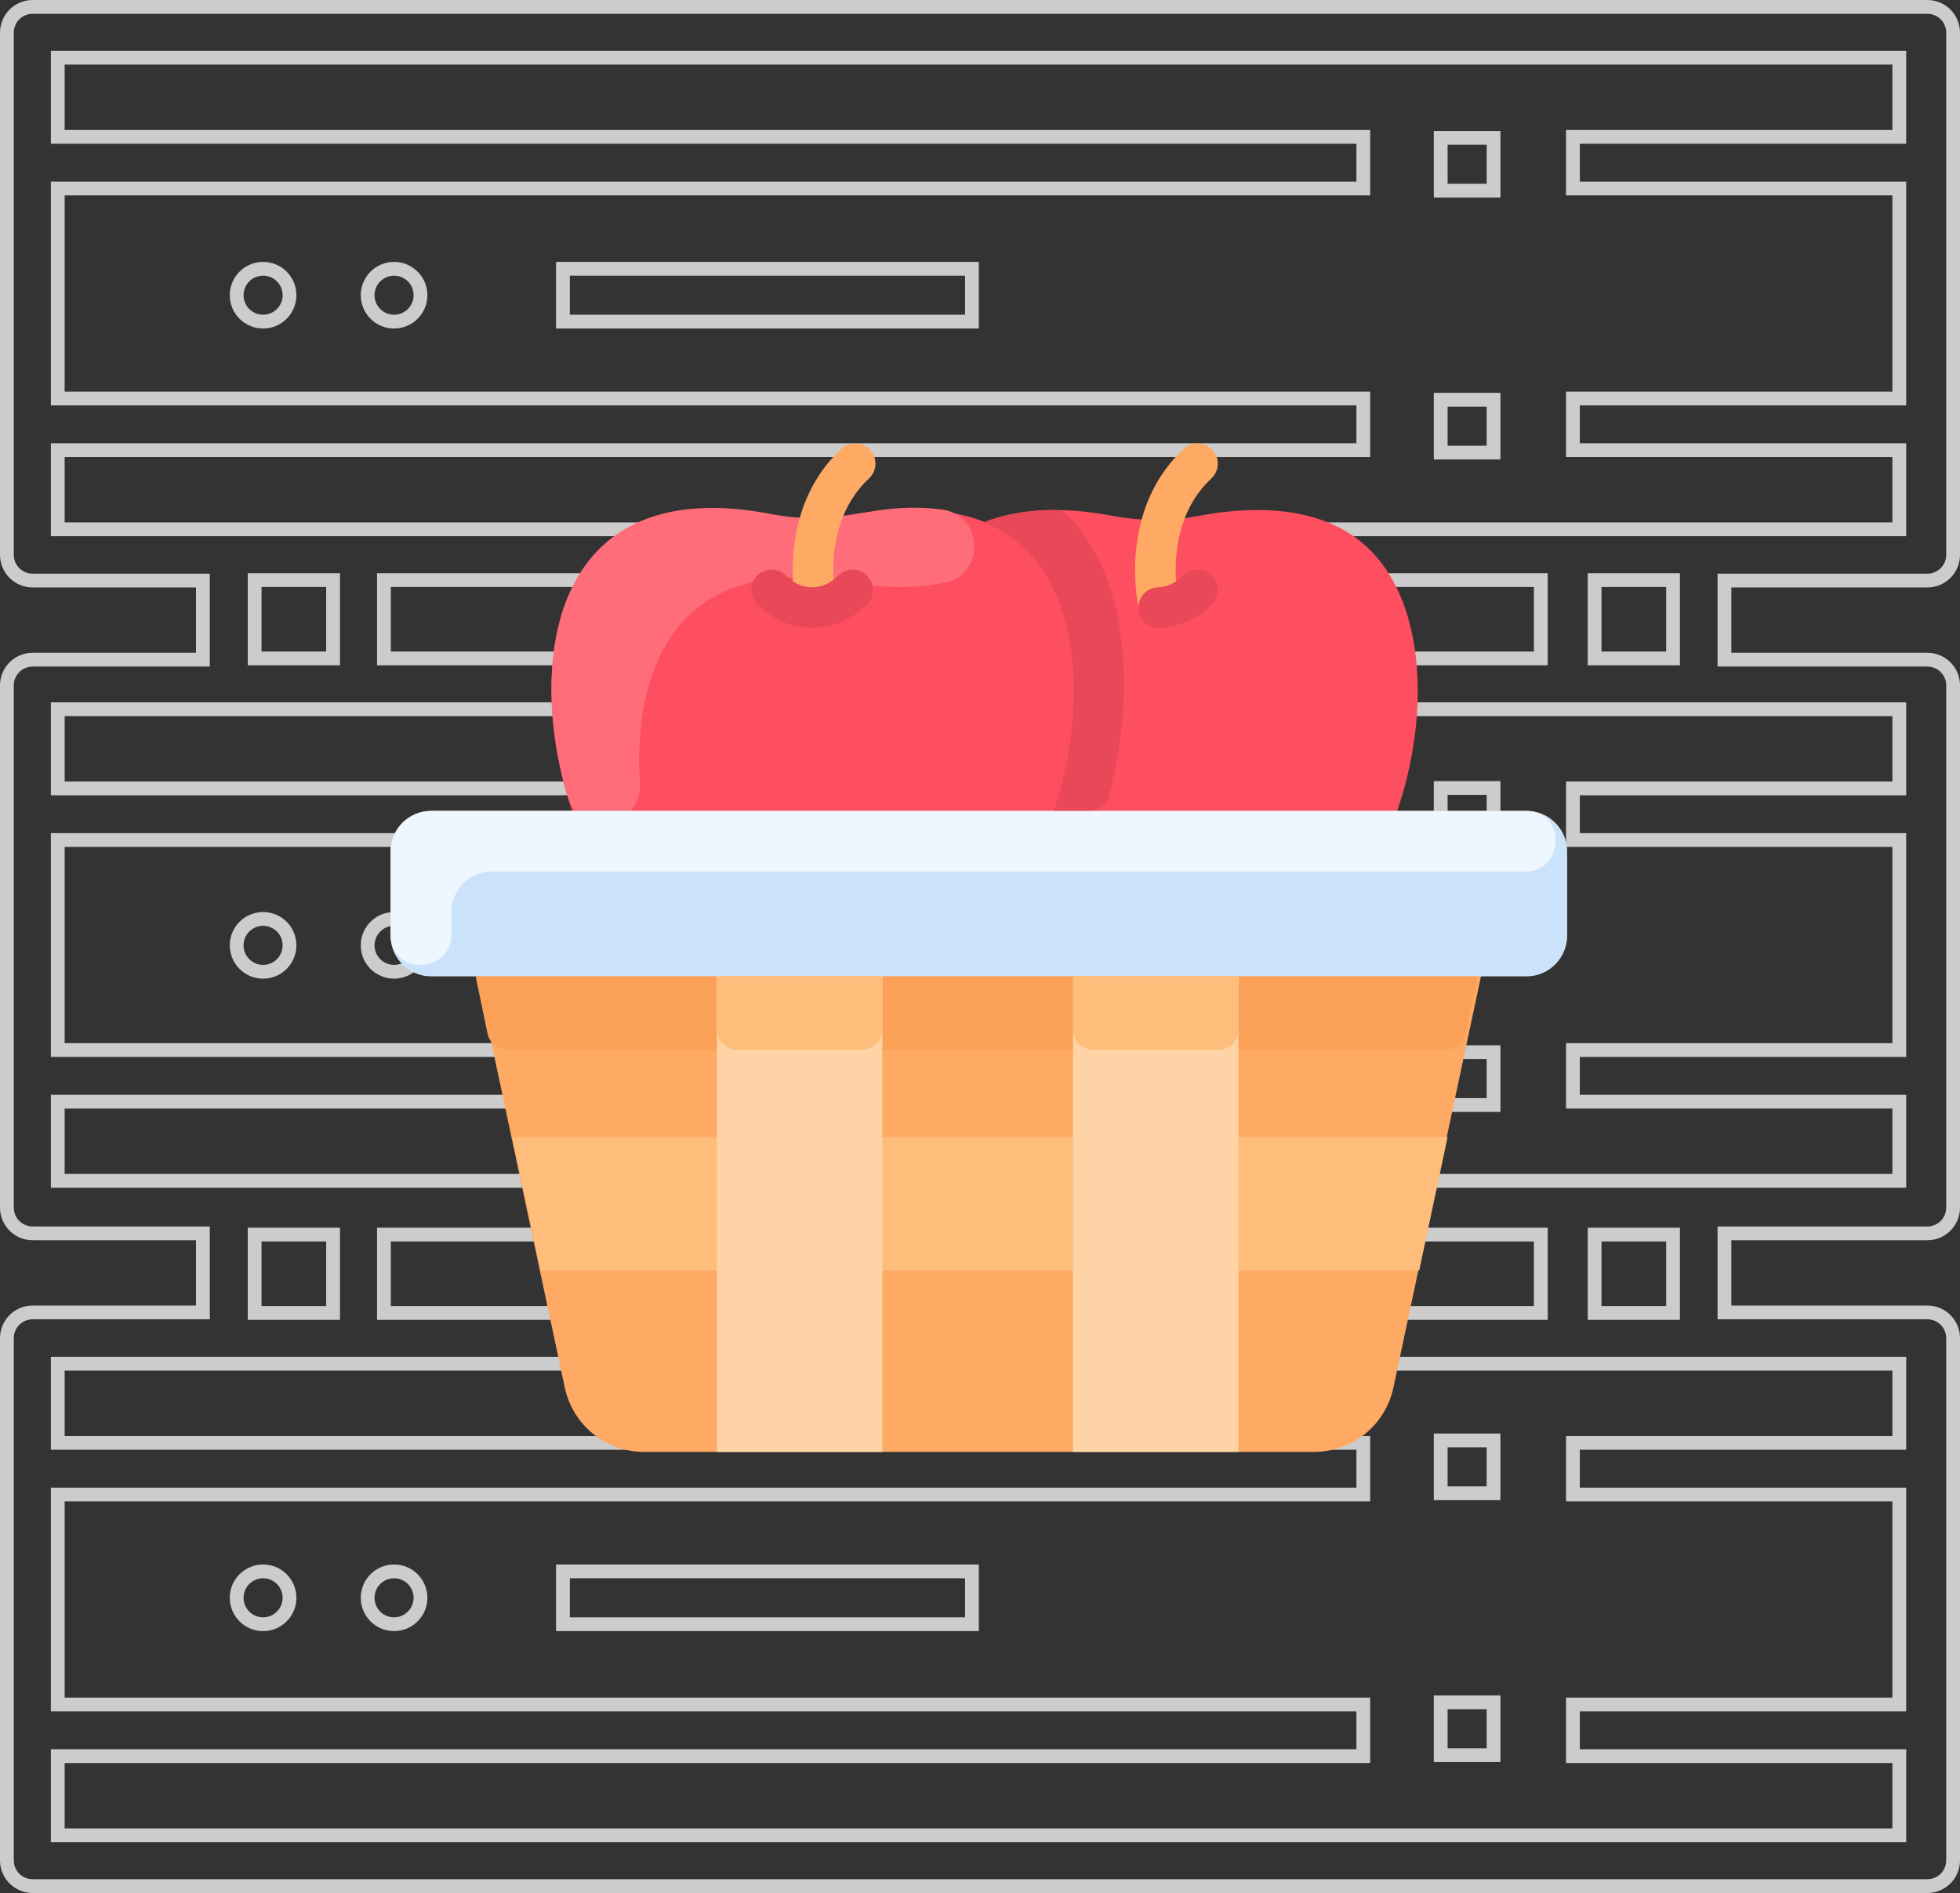 <?xml version="1.0" encoding="UTF-8"?>
<!-- Generated by Pixelmator Pro 3.4.3 -->
<svg width="853" height="824" viewBox="0 0 853 824" xmlns="http://www.w3.org/2000/svg">
    <rect x="0" y="0" width="853" height="824" fill="#333333" stroke="none"/>
    <g id="server" opacity="0.749">
        <path id="Path" fill="none" stroke="#ffffff" stroke-width="6" d="M 650 60 L 650 83 L 627 83 L 627 60 L 650 60 Z"/>
        <path id="path1" fill="none" stroke="#ffffff" stroke-width="6" d="M 650 174 L 650 197 L 627 197 L 627 174 L 650 174 Z"/>
        <path id="Oval" fill="none" stroke="#ffffff" stroke-width="6" d="M 126 128.5 C 126 134.851 120.851 140 114.5 140 C 108.149 140 103 134.851 103 128.5 C 103 122.149 108.149 117 114.5 117 C 120.851 117 126 122.149 126 128.5 Z"/>
        <path id="path2" fill="none" stroke="#ffffff" stroke-width="6" d="M 183 128.5 C 183 134.851 177.851 140 171.5 140 C 165.149 140 160 134.851 160 128.5 C 160 122.149 165.149 117 171.5 117 C 177.851 117 183 122.149 183 128.5 Z"/>
        <path id="path3" fill="none" stroke="#ffffff" stroke-width="6" d="M 423 117 L 423 140 L 245 140 L 245 117 L 423 117 Z"/>
        <path id="path4" fill="none" stroke="#ffffff" stroke-width="6" d="M 650 343 L 650 366 L 627 366 L 627 343 L 650 343 Z"/>
        <path id="path5" fill="none" stroke="#ffffff" stroke-width="6" d="M 650 458 L 650 481 L 627 481 L 627 458 L 650 458 Z"/>
        <path id="path6" fill="none" stroke="#ffffff" stroke-width="6" d="M 126 411.5 C 126 417.851 120.851 423 114.5 423 C 108.149 423 103 417.851 103 411.5 C 103 405.149 108.149 400 114.5 400 C 120.851 400 126 405.149 126 411.5 Z"/>
        <path id="path7" fill="none" stroke="#ffffff" stroke-width="6" d="M 183 411.5 C 183 417.851 177.851 423 171.5 423 C 165.149 423 160 417.851 160 411.5 C 160 405.149 165.149 400 171.5 400 C 177.851 400 183 405.149 183 411.5 Z"/>
        <path id="path8" fill="none" stroke="#ffffff" stroke-width="6" d="M 423 400 L 423 423 L 245 423 L 245 400 L 423 400 Z"/>
        <path id="Shape" fill="none" stroke="#ffffff" stroke-width="6" d="M 14.217 3 L 14.217 3 L 838.783 3 C 841.758 3 844.612 4.181 846.716 6.283 C 848.738 8.304 849.908 11.017 849.995 13.865 L 850 14.207 L 850 241.517 C 850 244.489 848.819 247.34 846.716 249.441 C 844.693 251.463 841.977 252.632 839.126 252.719 L 838.783 252.724 L 750.483 252.724 L 750.483 287.138 L 838.783 287.138 C 841.758 287.138 844.612 288.319 846.716 290.421 C 848.738 292.442 849.908 295.155 849.995 298.002 L 850 298.345 L 850 525.655 C 850 528.627 848.819 531.477 846.716 533.579 C 844.693 535.6 841.977 536.77 839.126 536.857 L 838.783 536.862 L 750.483 536.862 L 750.483 571.276 L 838.783 571.276 C 841.758 571.276 844.612 572.457 846.716 574.559 C 848.738 576.58 849.908 579.293 849.995 582.14 L 850 582.483 L 850 809.793 C 850 812.765 848.819 815.615 846.716 817.717 C 844.693 819.738 841.977 820.908 839.126 820.995 L 838.783 821 L 14.217 821 C 11.242 821 8.388 819.819 6.284 817.717 C 4.262 815.696 3.092 812.983 3.005 810.135 L 3 809.793 L 3 582.483 C 3 579.511 4.181 576.66 6.284 574.559 C 8.307 572.537 11.023 571.368 13.874 571.281 L 14.217 571.276 L 88.3 571.276 L 88.3 536.862 L 14.217 536.862 C 11.242 536.862 8.388 535.681 6.284 533.579 C 4.262 531.558 3.092 528.845 3.005 525.997 L 3 525.655 L 3 298.345 C 3 295.373 4.181 292.522 6.284 290.421 C 8.307 288.4 11.023 287.23 13.874 287.143 L 14.217 287.138 L 88.3 287.138 L 88.3 252.724 L 14.217 252.724 C 11.242 252.724 8.388 251.543 6.284 249.441 C 4.262 247.42 3.092 244.707 3.005 241.86 L 3 241.517 L 3 14.207 C 3 11.235 4.181 8.385 6.284 6.283 C 8.388 4.181 11.242 3 14.217 3 Z M 826.586 593.602 L 25.135 593.602 L 25.135 628.072 L 593.314 628.072 L 593.314 650.542 L 25.135 650.542 L 25.135 741.954 L 593.314 741.954 L 593.314 764.424 L 25.135 764.424 L 25.135 798.895 L 826.586 798.895 L 826.586 764.424 L 684.541 764.424 L 684.541 741.954 L 826.586 741.954 L 826.586 650.542 L 684.541 650.542 L 684.541 628.072 L 826.586 628.072 L 826.586 593.602 Z M 728.114 537.391 L 693.979 537.391 L 693.979 571.496 L 728.114 571.496 L 728.114 537.391 Z M 670.565 537.391 L 167.088 537.391 L 167.088 571.496 L 670.565 571.496 L 670.565 537.391 Z M 144.954 537.391 L 110.819 537.391 L 110.819 571.496 L 144.954 571.496 L 144.954 537.391 Z M 826.586 308.715 L 25.135 308.715 L 25.135 343.185 L 593.314 343.185 L 593.314 365.656 L 25.135 365.656 L 25.135 457.067 L 593.314 457.067 L 593.314 479.537 L 25.135 479.537 L 25.135 514.008 L 826.586 514.008 L 826.586 479.537 L 684.541 479.537 L 684.541 457.067 L 826.586 457.067 L 826.586 365.656 L 684.541 365.656 L 684.541 343.185 L 826.586 343.185 L 826.586 308.715 Z M 728.114 252.504 L 693.979 252.504 L 693.979 286.609 L 728.114 286.609 L 728.114 252.504 Z M 670.565 252.504 L 167.088 252.504 L 167.088 286.609 L 670.565 286.609 L 670.565 252.504 Z M 144.954 252.504 L 110.819 252.504 L 110.819 286.609 L 144.954 286.609 L 144.954 252.504 Z M 826.586 25.105 L 25.135 25.105 L 25.135 59.576 L 593.314 59.576 L 593.314 82.046 L 25.135 82.046 L 25.135 173.458 L 593.314 173.458 L 593.314 195.928 L 25.135 195.928 L 25.135 230.398 L 826.586 230.398 L 826.586 195.928 L 684.541 195.928 L 684.541 173.458 L 826.586 173.458 L 826.586 82.046 L 684.541 82.046 L 684.541 59.576 L 826.586 59.576 L 826.586 25.105 Z"/>
        <path id="path9" fill="none" stroke="#ffffff" stroke-width="6" d="M 650 627 L 650 650 L 627 650 L 627 627 L 650 627 Z"/>
        <path id="path10" fill="none" stroke="#ffffff" stroke-width="6" d="M 650 741 L 650 764 L 627 764 L 627 741 L 650 741 Z"/>
        <path id="path11" fill="none" stroke="#ffffff" stroke-width="6" d="M 126 695.5 C 126 701.851 120.851 707 114.5 707 C 108.149 707 103 701.851 103 695.5 C 103 689.149 108.149 684 114.5 684 C 120.851 684 126 689.149 126 695.5 Z"/>
        <path id="path12" fill="none" stroke="#ffffff" stroke-width="6" d="M 183 695.5 C 183 701.851 177.851 707 171.5 707 C 165.149 707 160 701.851 160 695.5 C 160 689.149 165.149 684 171.5 684 C 177.851 684 183 689.149 183 695.5 Z"/>
        <path id="path13" fill="none" stroke="#ffffff" stroke-width="6" d="M 423 684 L 423 707 L 245 707 L 245 684 L 423 684 Z"/>
    </g>
    <g id="apples">
        <path id="path14" fill="#fe4f60" stroke="none" d="M 372.639 224.559 C 392.818 220.724 422.626 219.001 443.247 235.786 C 495.854 278.574 457.716 418 393.319 418 C 385.577 418 375.568 416.247 363.22 410.44 C 357.373 407.69 350.633 407.69 344.787 410.44 C 331.355 416.757 316.422 420.275 302.221 416.347 C 246.547 400.867 215.134 276.15 264.761 235.786 C 285.382 219.001 315.179 220.725 335.37 224.559 C 347.359 226.842 360.026 226.977 372.639 224.559 Z"/>
        <path id="path15" fill="#fe4f60" stroke="none" d="M 521.639 224.559 C 541.818 220.724 571.626 219.001 592.247 235.786 C 644.854 278.574 606.716 418 542.319 418 C 534.577 418 524.568 416.247 512.22 410.44 C 506.374 407.69 499.633 407.69 493.787 410.44 C 480.355 416.757 465.422 420.275 451.221 416.347 C 395.547 400.867 364.134 276.15 413.761 235.786 C 434.382 219.001 464.179 220.725 484.37 224.559 C 496.357 226.842 509.025 226.977 521.639 224.559 Z"/>
        <path id="path16" fill="#ff6d7a" stroke="none" d="M 409.761 221.765 C 428.117 224.016 428.996 250.281 410.822 253.718 C 398.314 256.085 386.095 256.263 373.263 253.795 C 353.135 249.931 323.426 248.195 302.867 265.104 C 283.401 281.099 276.442 310.246 278.54 340.668 C 279.864 359.86 252.511 364.961 247.076 346.513 C 228.837 284.609 241.697 205.735 335.266 223.692 C 367.394 229.872 378.771 217.966 409.761 221.765 Z"/>
        <path id="path17" fill="#ffaa64" stroke="none" d="M 682 370.644 L 682 407.036 C 682 416.784 674.099 424.68 664.345 424.68 L 644.593 424.68 C 609.768 588.187 637.277 459.097 606.403 604.056 C 602.927 620.355 588.538 632 571.865 632 L 280.345 632 C 263.683 632 249.283 620.355 245.818 604.056 C 225.36 508.027 227.346 517.345 207.628 424.68 L 187.655 424.68 C 177.901 424.68 170 416.784 170 407.036 L 170 370.644 C 170 360.896 177.901 353 187.655 353 L 664.345 353 C 674.099 353 682 360.896 682 370.644 Z"/>
        <path id="path18" fill="#cbe3fa" stroke="none" d="M 682 370.723 L 682 407.277 C 682 417.069 674.099 425 664.345 425 L 187.655 425 C 177.901 425 170 417.069 170 407.277 L 170 370.723 C 170 360.931 177.901 353 187.655 353 L 664.345 353 C 674.099 353 682 360.931 682 370.723 Z"/>
        <path id="path19" fill="#ffaa64" stroke="none" d="M 355.401 273 C 351.331 273 347.673 270.172 346.785 266.038 C 345.686 260.922 342.569 242.738 348.617 223.551 C 351.958 212.876 357.706 203.284 366.145 195.383 C 369.698 192.056 375.28 192.234 378.613 195.782 C 381.945 199.33 381.767 204.904 378.214 208.232 C 372.215 213.857 367.977 220.75 365.45 228.824 C 360.573 244.298 363.415 259.46 364.034 262.341 C 365.208 267.808 361.042 273 355.401 273 L 355.401 273 Z"/>
        <path id="path20" fill="#ffaa64" stroke="none" d="M 504.401 273 C 500.331 273 496.673 270.172 495.785 266.038 C 494.686 260.922 491.569 242.738 497.617 223.551 C 500.958 212.876 506.706 203.284 515.145 195.383 C 518.698 192.056 524.28 192.234 527.613 195.782 C 530.946 199.329 530.766 204.904 527.214 208.232 C 521.215 213.857 516.977 220.75 514.449 228.824 C 509.573 244.298 512.415 259.46 513.034 262.341 C 514.208 267.808 510.041 273 504.401 273 L 504.401 273 Z"/>
        <g id="Group">
            <path id="path21" fill="#e84857" stroke="none" d="M 329.335 262.733 C 326.032 259.149 326.26 253.565 329.848 250.263 C 333.434 246.962 339.021 247.19 342.324 250.775 C 343.029 251.539 346.847 255.37 352.742 255.637 C 359.349 255.954 363.798 251.592 364.62 250.717 C 367.955 247.161 373.543 246.983 377.101 250.315 C 380.659 253.648 380.839 259.233 377.504 262.79 C 364.151 277.021 342.097 276.579 329.335 262.733 Z"/>
            <path id="path22" fill="#e84857" stroke="none" d="M 504.244 273.3 C 499.496 273.3 495.575 269.531 495.424 264.755 C 495.269 259.883 499.096 255.809 503.971 255.655 C 509.996 255.464 513.98 251.519 514.717 250.73 C 518.047 247.168 523.634 246.978 527.197 250.304 C 530.761 253.631 530.952 259.215 527.623 262.778 C 521.86 268.94 512.717 273.3 504.244 273.3 L 504.244 273.3 Z"/>
            <path id="path23" fill="#e84857" stroke="none" d="M 474.101 353 L 458.643 353 C 473.865 307.689 472.203 245.319 428.489 227.488 C 437.939 223.61 448.319 222.065 458.612 222 C 460.991 221.985 463.294 222.92 464.955 224.623 C 491.136 251.479 494.457 301.581 482.631 346.472 C 481.616 350.33 478.093 353 474.101 353 Z"/>
        </g>
        <path id="path24" fill="#eef7ff" stroke="none" d="M 665.034 353.039 C 681.809 354.134 680.551 379.397 663.74 379.397 L 214.095 379.397 C 204.353 379.397 196.457 387.275 196.457 396.995 L 196.457 406.769 C 196.457 423.901 170 424.87 170 406.894 L 170 370.598 C 170 360.878 177.896 353 187.638 353 C 187.638 353 664.647 353.013 665.034 353.039 Z"/>
        <path id="path25" fill="#ffbd7b" stroke="none" d="M 630 495 L 617.653 553 L 235.358 553 L 223 495 Z"/>
        <path id="path26" fill="#faa157" stroke="none" d="M 207 425 C 208.918 434.208 210.626 442.432 212.168 449.864 C 213.032 454.025 216.625 457 220.784 457 L 629.207 457 C 633.364 457 636.955 454.027 637.822 449.868 C 639.373 442.415 641.096 434.156 643 425 L 207 425 Z"/>
        <path id="path27" fill="#ffd3a6" stroke="none" d="M 539 632 L 467 632 L 467 425 L 539 425 Z"/>
        <path id="path28" fill="#ffd3a6" stroke="none" d="M 384 632 L 312 632 L 312 425 L 384 425 Z"/>
        <path id="path29" fill="#ffbd7b" stroke="none" d="M 539 425 L 539 447.992 C 539 452.967 535.032 457 530.138 457 L 475.862 457 C 470.968 457 467 452.967 467 447.992 L 467 425 L 539 425 Z"/>
        <path id="path30" fill="#ffbd7b" stroke="none" d="M 384 425 L 384 447.992 C 384 452.967 380.032 457 375.138 457 L 320.862 457 C 315.968 457 312 452.967 312 447.992 L 312 425 L 384 425 Z"/>
    </g>
</svg>
